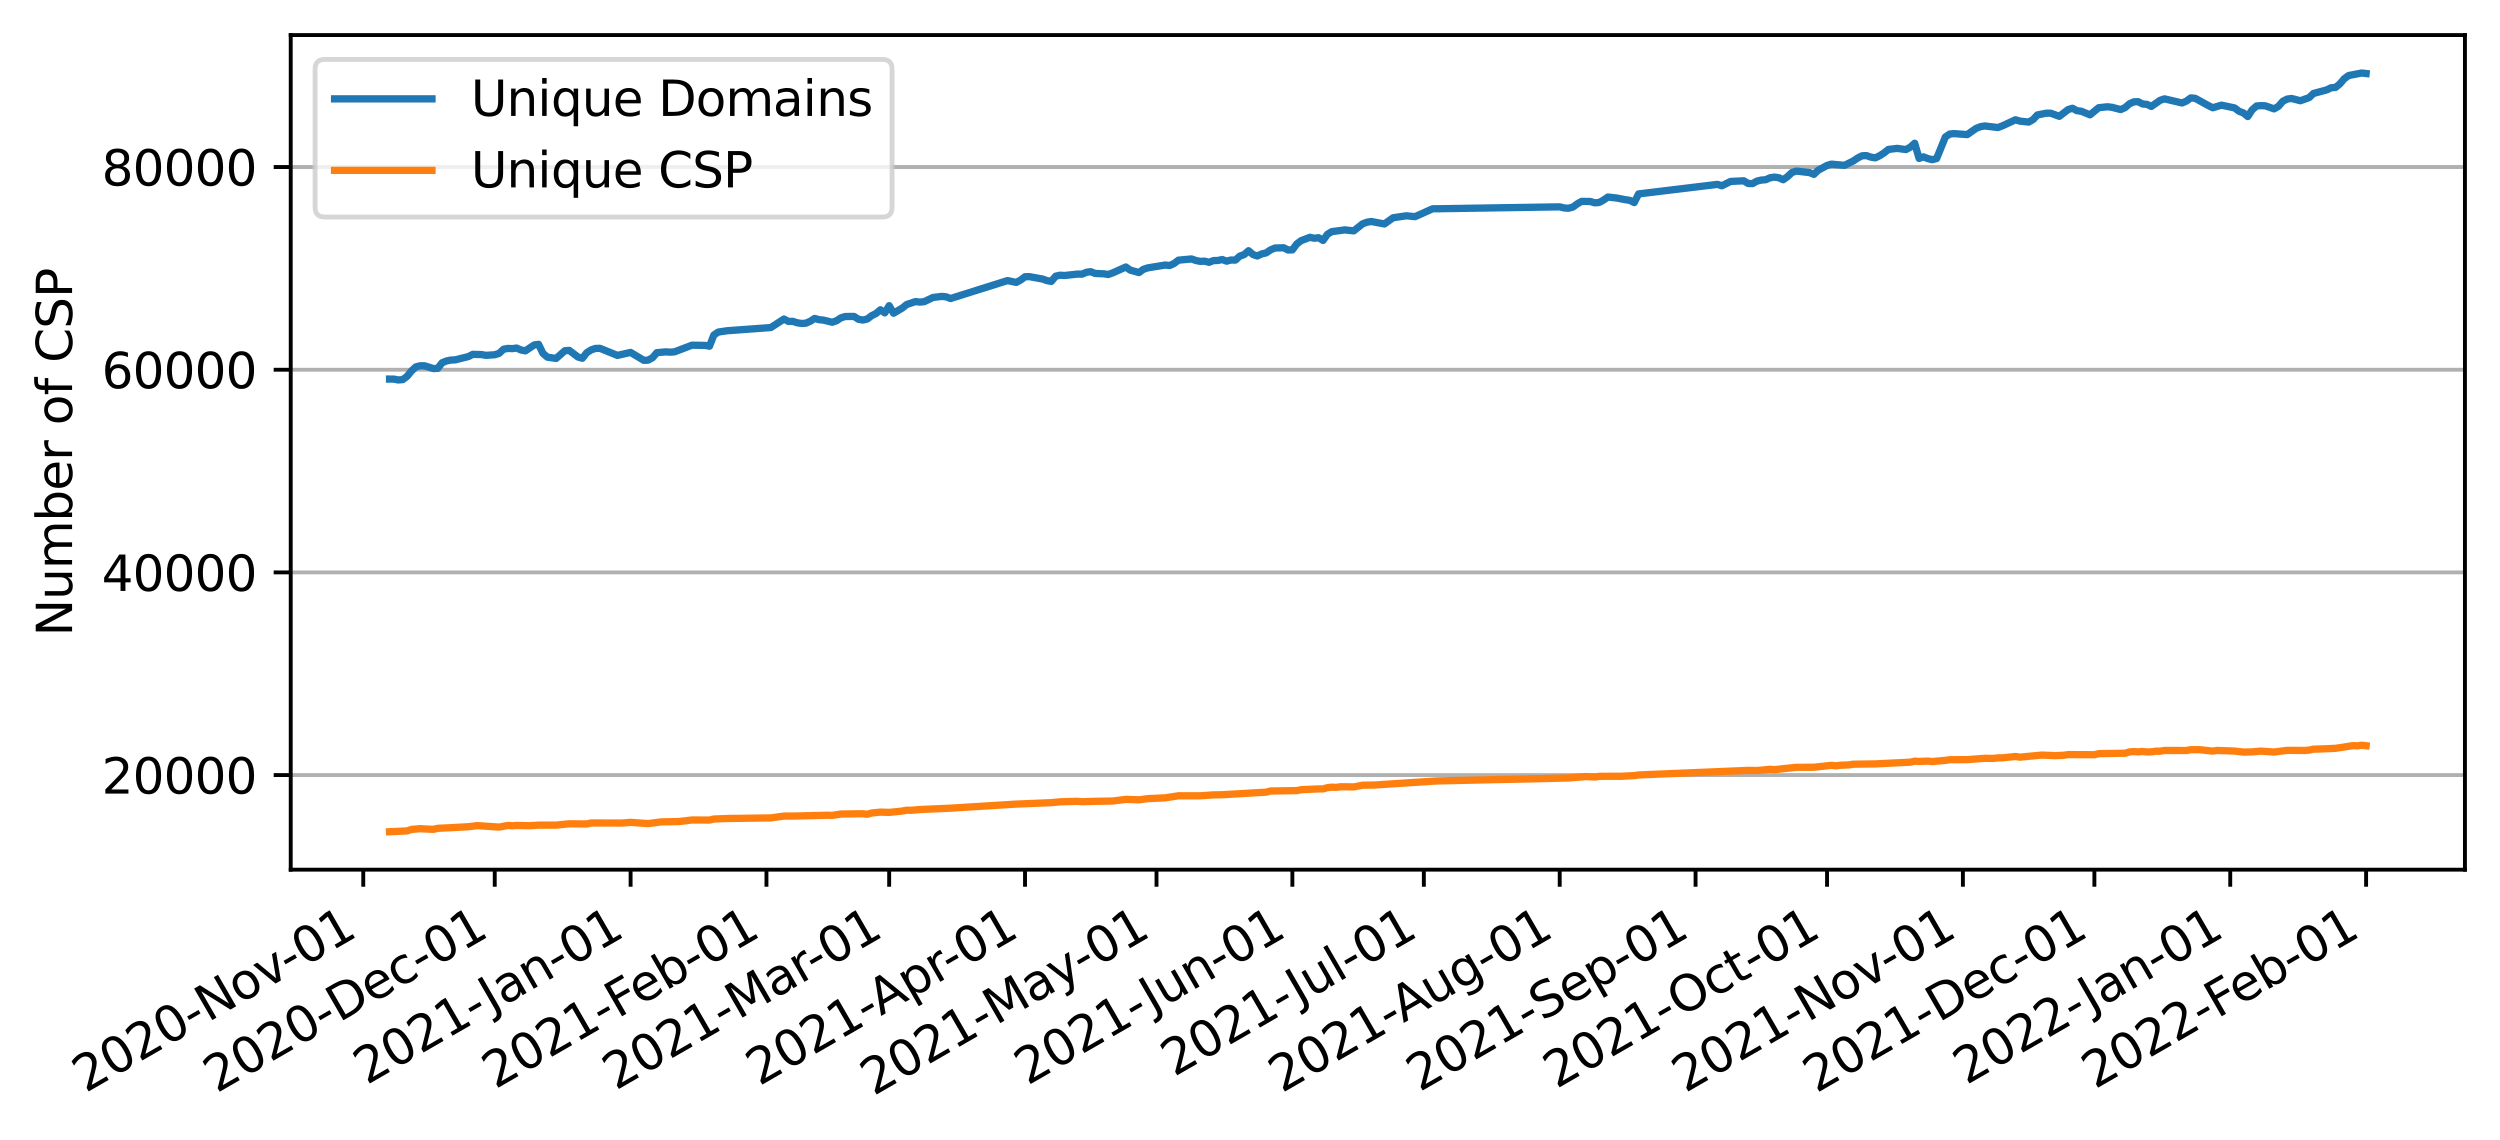 <?xml version="1.0" encoding="utf-8" standalone="no"?>
<!DOCTYPE svg PUBLIC "-//W3C//DTD SVG 1.1//EN"
  "http://www.w3.org/Graphics/SVG/1.1/DTD/svg11.dtd">
<svg xmlns:xlink="http://www.w3.org/1999/xlink" width="513.291pt" height="234.087pt" viewBox="0 0 513.291 234.087" xmlns="http://www.w3.org/2000/svg" version="1.1">
 <defs>
  <style type="text/css">*{stroke-linejoin: round; stroke-linecap: butt}</style>
 </defs>
 <g id="figure_1">
  <g id="patch_1">
   <path d="M 0 234.087 
L 513.291 234.087 
L 513.291 0 
L 0 0 
z
" style="fill: #ffffff"/>
  </g>
  <g id="axes_1">
   <g id="patch_2">
    <path d="M 59.691 178.56 
L 506.091 178.56 
L 506.091 7.2 
L 59.691 7.2 
z
" style="fill: #ffffff"/>
   </g>
   <g id="matplotlib.axis_1">
    <g id="xtick_1">
     <g id="line2d_1">
      <defs>
       <path id="m06f6b99dac" d="M 0 0 
L 0 3.5 
" style="stroke: #000000; stroke-width: 0.8"/>
      </defs>
      <g>
       <use xlink:href="#m06f6b99dac" x="74.583" y="178.56" style="stroke: #000000; stroke-width: 0.8"/>
      </g>
     </g>
     <g id="text_1">
      <!-- 2020-Nov-01 -->
      <g transform="translate(17.557 224.464)rotate(-30)scale(0.1 -0.1)">
       <defs>
        <path id="DejaVuSans-32" d="M 1228 531 
L 3431 531 
L 3431 0 
L 469 0 
L 469 531 
Q 828 903 1448 1529 
Q 2069 2156 2228 2338 
Q 2531 2678 2651 2914 
Q 2772 3150 2772 3378 
Q 2772 3750 2511 3984 
Q 2250 4219 1831 4219 
Q 1534 4219 1204 4116 
Q 875 4013 500 3803 
L 500 4441 
Q 881 4594 1212 4672 
Q 1544 4750 1819 4750 
Q 2544 4750 2975 4387 
Q 3406 4025 3406 3419 
Q 3406 3131 3298 2873 
Q 3191 2616 2906 2266 
Q 2828 2175 2409 1742 
Q 1991 1309 1228 531 
z
" transform="scale(0.016)"/>
        <path id="DejaVuSans-30" d="M 2034 4250 
Q 1547 4250 1301 3770 
Q 1056 3291 1056 2328 
Q 1056 1369 1301 889 
Q 1547 409 2034 409 
Q 2525 409 2770 889 
Q 3016 1369 3016 2328 
Q 3016 3291 2770 3770 
Q 2525 4250 2034 4250 
z
M 2034 4750 
Q 2819 4750 3233 4129 
Q 3647 3509 3647 2328 
Q 3647 1150 3233 529 
Q 2819 -91 2034 -91 
Q 1250 -91 836 529 
Q 422 1150 422 2328 
Q 422 3509 836 4129 
Q 1250 4750 2034 4750 
z
" transform="scale(0.016)"/>
        <path id="DejaVuSans-2d" d="M 313 2009 
L 1997 2009 
L 1997 1497 
L 313 1497 
L 313 2009 
z
" transform="scale(0.016)"/>
        <path id="DejaVuSans-4e" d="M 628 4666 
L 1478 4666 
L 3547 763 
L 3547 4666 
L 4159 4666 
L 4159 0 
L 3309 0 
L 1241 3903 
L 1241 0 
L 628 0 
L 628 4666 
z
" transform="scale(0.016)"/>
        <path id="DejaVuSans-6f" d="M 1959 3097 
Q 1497 3097 1228 2736 
Q 959 2375 959 1747 
Q 959 1119 1226 758 
Q 1494 397 1959 397 
Q 2419 397 2687 759 
Q 2956 1122 2956 1747 
Q 2956 2369 2687 2733 
Q 2419 3097 1959 3097 
z
M 1959 3584 
Q 2709 3584 3137 3096 
Q 3566 2609 3566 1747 
Q 3566 888 3137 398 
Q 2709 -91 1959 -91 
Q 1206 -91 779 398 
Q 353 888 353 1747 
Q 353 2609 779 3096 
Q 1206 3584 1959 3584 
z
" transform="scale(0.016)"/>
        <path id="DejaVuSans-76" d="M 191 3500 
L 800 3500 
L 1894 563 
L 2988 3500 
L 3597 3500 
L 2284 0 
L 1503 0 
L 191 3500 
z
" transform="scale(0.016)"/>
        <path id="DejaVuSans-31" d="M 794 531 
L 1825 531 
L 1825 4091 
L 703 3866 
L 703 4441 
L 1819 4666 
L 2450 4666 
L 2450 531 
L 3481 531 
L 3481 0 
L 794 0 
L 794 531 
z
" transform="scale(0.016)"/>
       </defs>
       <use xlink:href="#DejaVuSans-32"/>
       <use xlink:href="#DejaVuSans-30" x="63.623"/>
       <use xlink:href="#DejaVuSans-32" x="127.246"/>
       <use xlink:href="#DejaVuSans-30" x="190.869"/>
       <use xlink:href="#DejaVuSans-2d" x="254.492"/>
       <use xlink:href="#DejaVuSans-4e" x="290.576"/>
       <use xlink:href="#DejaVuSans-6f" x="365.381"/>
       <use xlink:href="#DejaVuSans-76" x="426.562"/>
       <use xlink:href="#DejaVuSans-2d" x="483.117"/>
       <use xlink:href="#DejaVuSans-30" x="519.201"/>
       <use xlink:href="#DejaVuSans-31" x="582.824"/>
      </g>
     </g>
    </g>
    <g id="xtick_2">
     <g id="line2d_2">
      <g>
       <use xlink:href="#m06f6b99dac" x="101.577" y="178.56" style="stroke: #000000; stroke-width: 0.8"/>
      </g>
     </g>
     <g id="text_2">
      <!-- 2020-Dec-01 -->
      <g transform="translate(44.469 224.512)rotate(-30)scale(0.1 -0.1)">
       <defs>
        <path id="DejaVuSans-44" d="M 1259 4147 
L 1259 519 
L 2022 519 
Q 2988 519 3436 956 
Q 3884 1394 3884 2338 
Q 3884 3275 3436 3711 
Q 2988 4147 2022 4147 
L 1259 4147 
z
M 628 4666 
L 1925 4666 
Q 3281 4666 3915 4102 
Q 4550 3538 4550 2338 
Q 4550 1131 3912 565 
Q 3275 0 1925 0 
L 628 0 
L 628 4666 
z
" transform="scale(0.016)"/>
        <path id="DejaVuSans-65" d="M 3597 1894 
L 3597 1613 
L 953 1613 
Q 991 1019 1311 708 
Q 1631 397 2203 397 
Q 2534 397 2845 478 
Q 3156 559 3463 722 
L 3463 178 
Q 3153 47 2828 -22 
Q 2503 -91 2169 -91 
Q 1331 -91 842 396 
Q 353 884 353 1716 
Q 353 2575 817 3079 
Q 1281 3584 2069 3584 
Q 2775 3584 3186 3129 
Q 3597 2675 3597 1894 
z
M 3022 2063 
Q 3016 2534 2758 2815 
Q 2500 3097 2075 3097 
Q 1594 3097 1305 2825 
Q 1016 2553 972 2059 
L 3022 2063 
z
" transform="scale(0.016)"/>
        <path id="DejaVuSans-63" d="M 3122 3366 
L 3122 2828 
Q 2878 2963 2633 3030 
Q 2388 3097 2138 3097 
Q 1578 3097 1268 2742 
Q 959 2388 959 1747 
Q 959 1106 1268 751 
Q 1578 397 2138 397 
Q 2388 397 2633 464 
Q 2878 531 3122 666 
L 3122 134 
Q 2881 22 2623 -34 
Q 2366 -91 2075 -91 
Q 1284 -91 818 406 
Q 353 903 353 1747 
Q 353 2603 823 3093 
Q 1294 3584 2113 3584 
Q 2378 3584 2631 3529 
Q 2884 3475 3122 3366 
z
" transform="scale(0.016)"/>
       </defs>
       <use xlink:href="#DejaVuSans-32"/>
       <use xlink:href="#DejaVuSans-30" x="63.623"/>
       <use xlink:href="#DejaVuSans-32" x="127.246"/>
       <use xlink:href="#DejaVuSans-30" x="190.869"/>
       <use xlink:href="#DejaVuSans-2d" x="254.492"/>
       <use xlink:href="#DejaVuSans-44" x="290.576"/>
       <use xlink:href="#DejaVuSans-65" x="367.578"/>
       <use xlink:href="#DejaVuSans-63" x="429.102"/>
       <use xlink:href="#DejaVuSans-2d" x="484.082"/>
       <use xlink:href="#DejaVuSans-30" x="520.166"/>
       <use xlink:href="#DejaVuSans-31" x="583.789"/>
      </g>
     </g>
    </g>
    <g id="xtick_3">
     <g id="line2d_3">
      <g>
       <use xlink:href="#m06f6b99dac" x="129.472" y="178.56" style="stroke: #000000; stroke-width: 0.8"/>
      </g>
     </g>
     <g id="text_3">
      <!-- 2021-Jan-01 -->
      <g transform="translate(75.285 222.825)rotate(-30)scale(0.1 -0.1)">
       <defs>
        <path id="DejaVuSans-4a" d="M 628 4666 
L 1259 4666 
L 1259 325 
Q 1259 -519 939 -900 
Q 619 -1281 -91 -1281 
L -331 -1281 
L -331 -750 
L -134 -750 
Q 284 -750 456 -515 
Q 628 -281 628 325 
L 628 4666 
z
" transform="scale(0.016)"/>
        <path id="DejaVuSans-61" d="M 2194 1759 
Q 1497 1759 1228 1600 
Q 959 1441 959 1056 
Q 959 750 1161 570 
Q 1363 391 1709 391 
Q 2188 391 2477 730 
Q 2766 1069 2766 1631 
L 2766 1759 
L 2194 1759 
z
M 3341 1997 
L 3341 0 
L 2766 0 
L 2766 531 
Q 2569 213 2275 61 
Q 1981 -91 1556 -91 
Q 1019 -91 701 211 
Q 384 513 384 1019 
Q 384 1609 779 1909 
Q 1175 2209 1959 2209 
L 2766 2209 
L 2766 2266 
Q 2766 2663 2505 2880 
Q 2244 3097 1772 3097 
Q 1472 3097 1187 3025 
Q 903 2953 641 2809 
L 641 3341 
Q 956 3463 1253 3523 
Q 1550 3584 1831 3584 
Q 2591 3584 2966 3190 
Q 3341 2797 3341 1997 
z
" transform="scale(0.016)"/>
        <path id="DejaVuSans-6e" d="M 3513 2113 
L 3513 0 
L 2938 0 
L 2938 2094 
Q 2938 2591 2744 2837 
Q 2550 3084 2163 3084 
Q 1697 3084 1428 2787 
Q 1159 2491 1159 1978 
L 1159 0 
L 581 0 
L 581 3500 
L 1159 3500 
L 1159 2956 
Q 1366 3272 1645 3428 
Q 1925 3584 2291 3584 
Q 2894 3584 3203 3211 
Q 3513 2838 3513 2113 
z
" transform="scale(0.016)"/>
       </defs>
       <use xlink:href="#DejaVuSans-32"/>
       <use xlink:href="#DejaVuSans-30" x="63.623"/>
       <use xlink:href="#DejaVuSans-32" x="127.246"/>
       <use xlink:href="#DejaVuSans-31" x="190.869"/>
       <use xlink:href="#DejaVuSans-2d" x="254.492"/>
       <use xlink:href="#DejaVuSans-4a" x="296.201"/>
       <use xlink:href="#DejaVuSans-61" x="325.693"/>
       <use xlink:href="#DejaVuSans-6e" x="386.973"/>
       <use xlink:href="#DejaVuSans-2d" x="450.352"/>
       <use xlink:href="#DejaVuSans-30" x="486.436"/>
       <use xlink:href="#DejaVuSans-31" x="550.059"/>
      </g>
     </g>
    </g>
    <g id="xtick_4">
     <g id="line2d_4">
      <g>
       <use xlink:href="#m06f6b99dac" x="157.366" y="178.56" style="stroke: #000000; stroke-width: 0.8"/>
      </g>
     </g>
     <g id="text_4">
      <!-- 2021-Feb-01 -->
      <g transform="translate(101.685 223.687)rotate(-30)scale(0.1 -0.1)">
       <defs>
        <path id="DejaVuSans-46" d="M 628 4666 
L 3309 4666 
L 3309 4134 
L 1259 4134 
L 1259 2759 
L 3109 2759 
L 3109 2228 
L 1259 2228 
L 1259 0 
L 628 0 
L 628 4666 
z
" transform="scale(0.016)"/>
        <path id="DejaVuSans-62" d="M 3116 1747 
Q 3116 2381 2855 2742 
Q 2594 3103 2138 3103 
Q 1681 3103 1420 2742 
Q 1159 2381 1159 1747 
Q 1159 1113 1420 752 
Q 1681 391 2138 391 
Q 2594 391 2855 752 
Q 3116 1113 3116 1747 
z
M 1159 2969 
Q 1341 3281 1617 3432 
Q 1894 3584 2278 3584 
Q 2916 3584 3314 3078 
Q 3713 2572 3713 1747 
Q 3713 922 3314 415 
Q 2916 -91 2278 -91 
Q 1894 -91 1617 61 
Q 1341 213 1159 525 
L 1159 0 
L 581 0 
L 581 4863 
L 1159 4863 
L 1159 2969 
z
" transform="scale(0.016)"/>
       </defs>
       <use xlink:href="#DejaVuSans-32"/>
       <use xlink:href="#DejaVuSans-30" x="63.623"/>
       <use xlink:href="#DejaVuSans-32" x="127.246"/>
       <use xlink:href="#DejaVuSans-31" x="190.869"/>
       <use xlink:href="#DejaVuSans-2d" x="254.492"/>
       <use xlink:href="#DejaVuSans-46" x="290.576"/>
       <use xlink:href="#DejaVuSans-65" x="342.596"/>
       <use xlink:href="#DejaVuSans-62" x="404.119"/>
       <use xlink:href="#DejaVuSans-2d" x="467.596"/>
       <use xlink:href="#DejaVuSans-30" x="503.68"/>
       <use xlink:href="#DejaVuSans-31" x="567.303"/>
      </g>
     </g>
    </g>
    <g id="xtick_5">
     <g id="line2d_5">
      <g>
       <use xlink:href="#m06f6b99dac" x="182.561" y="178.56" style="stroke: #000000; stroke-width: 0.8"/>
      </g>
     </g>
     <g id="text_5">
      <!-- 2021-Mar-01 -->
      <g transform="translate(126.424 223.951)rotate(-30)scale(0.1 -0.1)">
       <defs>
        <path id="DejaVuSans-4d" d="M 628 4666 
L 1569 4666 
L 2759 1491 
L 3956 4666 
L 4897 4666 
L 4897 0 
L 4281 0 
L 4281 4097 
L 3078 897 
L 2444 897 
L 1241 4097 
L 1241 0 
L 628 0 
L 628 4666 
z
" transform="scale(0.016)"/>
        <path id="DejaVuSans-72" d="M 2631 2963 
Q 2534 3019 2420 3045 
Q 2306 3072 2169 3072 
Q 1681 3072 1420 2755 
Q 1159 2438 1159 1844 
L 1159 0 
L 581 0 
L 581 3500 
L 1159 3500 
L 1159 2956 
Q 1341 3275 1631 3429 
Q 1922 3584 2338 3584 
Q 2397 3584 2469 3576 
Q 2541 3569 2628 3553 
L 2631 2963 
z
" transform="scale(0.016)"/>
       </defs>
       <use xlink:href="#DejaVuSans-32"/>
       <use xlink:href="#DejaVuSans-30" x="63.623"/>
       <use xlink:href="#DejaVuSans-32" x="127.246"/>
       <use xlink:href="#DejaVuSans-31" x="190.869"/>
       <use xlink:href="#DejaVuSans-2d" x="254.492"/>
       <use xlink:href="#DejaVuSans-4d" x="290.576"/>
       <use xlink:href="#DejaVuSans-61" x="376.855"/>
       <use xlink:href="#DejaVuSans-72" x="438.135"/>
       <use xlink:href="#DejaVuSans-2d" x="472.873"/>
       <use xlink:href="#DejaVuSans-30" x="508.957"/>
       <use xlink:href="#DejaVuSans-31" x="572.58"/>
      </g>
     </g>
    </g>
    <g id="xtick_6">
     <g id="line2d_6">
      <g>
       <use xlink:href="#m06f6b99dac" x="210.455" y="178.56" style="stroke: #000000; stroke-width: 0.8"/>
      </g>
     </g>
     <g id="text_6">
      <!-- 2021-Apr-01 -->
      <g transform="translate(155.871 223.055)rotate(-30)scale(0.1 -0.1)">
       <defs>
        <path id="DejaVuSans-41" d="M 2188 4044 
L 1331 1722 
L 3047 1722 
L 2188 4044 
z
M 1831 4666 
L 2547 4666 
L 4325 0 
L 3669 0 
L 3244 1197 
L 1141 1197 
L 716 0 
L 50 0 
L 1831 4666 
z
" transform="scale(0.016)"/>
        <path id="DejaVuSans-70" d="M 1159 525 
L 1159 -1331 
L 581 -1331 
L 581 3500 
L 1159 3500 
L 1159 2969 
Q 1341 3281 1617 3432 
Q 1894 3584 2278 3584 
Q 2916 3584 3314 3078 
Q 3713 2572 3713 1747 
Q 3713 922 3314 415 
Q 2916 -91 2278 -91 
Q 1894 -91 1617 61 
Q 1341 213 1159 525 
z
M 3116 1747 
Q 3116 2381 2855 2742 
Q 2594 3103 2138 3103 
Q 1681 3103 1420 2742 
Q 1159 2381 1159 1747 
Q 1159 1113 1420 752 
Q 1681 391 2138 391 
Q 2594 391 2855 752 
Q 3116 1113 3116 1747 
z
" transform="scale(0.016)"/>
       </defs>
       <use xlink:href="#DejaVuSans-32"/>
       <use xlink:href="#DejaVuSans-30" x="63.623"/>
       <use xlink:href="#DejaVuSans-32" x="127.246"/>
       <use xlink:href="#DejaVuSans-31" x="190.869"/>
       <use xlink:href="#DejaVuSans-2d" x="254.492"/>
       <use xlink:href="#DejaVuSans-41" x="288.326"/>
       <use xlink:href="#DejaVuSans-70" x="356.734"/>
       <use xlink:href="#DejaVuSans-72" x="420.211"/>
       <use xlink:href="#DejaVuSans-2d" x="454.949"/>
       <use xlink:href="#DejaVuSans-30" x="491.033"/>
       <use xlink:href="#DejaVuSans-31" x="554.656"/>
      </g>
     </g>
    </g>
    <g id="xtick_7">
     <g id="line2d_7">
      <g>
       <use xlink:href="#m06f6b99dac" x="237.45" y="178.56" style="stroke: #000000; stroke-width: 0.8"/>
      </g>
     </g>
     <g id="text_7">
      <!-- 2021-May-01 -->
      <g transform="translate(179.347 225.086)rotate(-30)scale(0.1 -0.1)">
       <defs>
        <path id="DejaVuSans-79" d="M 2059 -325 
Q 1816 -950 1584 -1140 
Q 1353 -1331 966 -1331 
L 506 -1331 
L 506 -850 
L 844 -850 
Q 1081 -850 1212 -737 
Q 1344 -625 1503 -206 
L 1606 56 
L 191 3500 
L 800 3500 
L 1894 763 
L 2988 3500 
L 3597 3500 
L 2059 -325 
z
" transform="scale(0.016)"/>
       </defs>
       <use xlink:href="#DejaVuSans-32"/>
       <use xlink:href="#DejaVuSans-30" x="63.623"/>
       <use xlink:href="#DejaVuSans-32" x="127.246"/>
       <use xlink:href="#DejaVuSans-31" x="190.869"/>
       <use xlink:href="#DejaVuSans-2d" x="254.492"/>
       <use xlink:href="#DejaVuSans-4d" x="290.576"/>
       <use xlink:href="#DejaVuSans-61" x="376.855"/>
       <use xlink:href="#DejaVuSans-79" x="438.135"/>
       <use xlink:href="#DejaVuSans-2d" x="495.564"/>
       <use xlink:href="#DejaVuSans-30" x="531.648"/>
       <use xlink:href="#DejaVuSans-31" x="595.271"/>
      </g>
     </g>
    </g>
    <g id="xtick_8">
     <g id="line2d_8">
      <g>
       <use xlink:href="#m06f6b99dac" x="265.344" y="178.56" style="stroke: #000000; stroke-width: 0.8"/>
      </g>
     </g>
     <g id="text_8">
      <!-- 2021-Jun-01 -->
      <g transform="translate(210.976 222.93)rotate(-30)scale(0.1 -0.1)">
       <defs>
        <path id="DejaVuSans-75" d="M 544 1381 
L 544 3500 
L 1119 3500 
L 1119 1403 
Q 1119 906 1312 657 
Q 1506 409 1894 409 
Q 2359 409 2629 706 
Q 2900 1003 2900 1516 
L 2900 3500 
L 3475 3500 
L 3475 0 
L 2900 0 
L 2900 538 
Q 2691 219 2414 64 
Q 2138 -91 1772 -91 
Q 1169 -91 856 284 
Q 544 659 544 1381 
z
M 1991 3584 
L 1991 3584 
z
" transform="scale(0.016)"/>
       </defs>
       <use xlink:href="#DejaVuSans-32"/>
       <use xlink:href="#DejaVuSans-30" x="63.623"/>
       <use xlink:href="#DejaVuSans-32" x="127.246"/>
       <use xlink:href="#DejaVuSans-31" x="190.869"/>
       <use xlink:href="#DejaVuSans-2d" x="254.492"/>
       <use xlink:href="#DejaVuSans-4a" x="296.201"/>
       <use xlink:href="#DejaVuSans-75" x="325.693"/>
       <use xlink:href="#DejaVuSans-6e" x="389.072"/>
       <use xlink:href="#DejaVuSans-2d" x="452.451"/>
       <use xlink:href="#DejaVuSans-30" x="488.535"/>
       <use xlink:href="#DejaVuSans-31" x="552.158"/>
      </g>
     </g>
    </g>
    <g id="xtick_9">
     <g id="line2d_9">
      <g>
       <use xlink:href="#m06f6b99dac" x="292.339" y="178.56" style="stroke: #000000; stroke-width: 0.8"/>
      </g>
     </g>
     <g id="text_9">
      <!-- 2021-Jul-01 -->
      <g transform="translate(241.053 221.15)rotate(-30)scale(0.1 -0.1)">
       <defs>
        <path id="DejaVuSans-6c" d="M 603 4863 
L 1178 4863 
L 1178 0 
L 603 0 
L 603 4863 
z
" transform="scale(0.016)"/>
       </defs>
       <use xlink:href="#DejaVuSans-32"/>
       <use xlink:href="#DejaVuSans-30" x="63.623"/>
       <use xlink:href="#DejaVuSans-32" x="127.246"/>
       <use xlink:href="#DejaVuSans-31" x="190.869"/>
       <use xlink:href="#DejaVuSans-2d" x="254.492"/>
       <use xlink:href="#DejaVuSans-4a" x="296.201"/>
       <use xlink:href="#DejaVuSans-75" x="325.693"/>
       <use xlink:href="#DejaVuSans-6c" x="389.072"/>
       <use xlink:href="#DejaVuSans-2d" x="416.855"/>
       <use xlink:href="#DejaVuSans-30" x="452.939"/>
       <use xlink:href="#DejaVuSans-31" x="516.562"/>
      </g>
     </g>
    </g>
    <g id="xtick_10">
     <g id="line2d_10">
      <g>
       <use xlink:href="#m06f6b99dac" x="320.233" y="178.56" style="stroke: #000000; stroke-width: 0.8"/>
      </g>
     </g>
     <g id="text_10">
      <!-- 2021-Aug-01 -->
      <g transform="translate(263.168 224.487)rotate(-30)scale(0.1 -0.1)">
       <defs>
        <path id="DejaVuSans-67" d="M 2906 1791 
Q 2906 2416 2648 2759 
Q 2391 3103 1925 3103 
Q 1463 3103 1205 2759 
Q 947 2416 947 1791 
Q 947 1169 1205 825 
Q 1463 481 1925 481 
Q 2391 481 2648 825 
Q 2906 1169 2906 1791 
z
M 3481 434 
Q 3481 -459 3084 -895 
Q 2688 -1331 1869 -1331 
Q 1566 -1331 1297 -1286 
Q 1028 -1241 775 -1147 
L 775 -588 
Q 1028 -725 1275 -790 
Q 1522 -856 1778 -856 
Q 2344 -856 2625 -561 
Q 2906 -266 2906 331 
L 2906 616 
Q 2728 306 2450 153 
Q 2172 0 1784 0 
Q 1141 0 747 490 
Q 353 981 353 1791 
Q 353 2603 747 3093 
Q 1141 3584 1784 3584 
Q 2172 3584 2450 3431 
Q 2728 3278 2906 2969 
L 2906 3500 
L 3481 3500 
L 3481 434 
z
" transform="scale(0.016)"/>
       </defs>
       <use xlink:href="#DejaVuSans-32"/>
       <use xlink:href="#DejaVuSans-30" x="63.623"/>
       <use xlink:href="#DejaVuSans-32" x="127.246"/>
       <use xlink:href="#DejaVuSans-31" x="190.869"/>
       <use xlink:href="#DejaVuSans-2d" x="254.492"/>
       <use xlink:href="#DejaVuSans-41" x="288.326"/>
       <use xlink:href="#DejaVuSans-75" x="356.734"/>
       <use xlink:href="#DejaVuSans-67" x="420.113"/>
       <use xlink:href="#DejaVuSans-2d" x="483.59"/>
       <use xlink:href="#DejaVuSans-30" x="519.674"/>
       <use xlink:href="#DejaVuSans-31" x="583.297"/>
      </g>
     </g>
    </g>
    <g id="xtick_11">
     <g id="line2d_11">
      <g>
       <use xlink:href="#m06f6b99dac" x="348.127" y="178.56" style="stroke: #000000; stroke-width: 0.8"/>
      </g>
     </g>
     <g id="text_11">
      <!-- 2021-Sep-01 -->
      <g transform="translate(291.454 224.261)rotate(-30)scale(0.1 -0.1)">
       <defs>
        <path id="DejaVuSans-53" d="M 3425 4513 
L 3425 3897 
Q 3066 4069 2747 4153 
Q 2428 4238 2131 4238 
Q 1616 4238 1336 4038 
Q 1056 3838 1056 3469 
Q 1056 3159 1242 3001 
Q 1428 2844 1947 2747 
L 2328 2669 
Q 3034 2534 3370 2195 
Q 3706 1856 3706 1288 
Q 3706 609 3251 259 
Q 2797 -91 1919 -91 
Q 1588 -91 1214 -16 
Q 841 59 441 206 
L 441 856 
Q 825 641 1194 531 
Q 1563 422 1919 422 
Q 2459 422 2753 634 
Q 3047 847 3047 1241 
Q 3047 1584 2836 1778 
Q 2625 1972 2144 2069 
L 1759 2144 
Q 1053 2284 737 2584 
Q 422 2884 422 3419 
Q 422 4038 858 4394 
Q 1294 4750 2059 4750 
Q 2388 4750 2728 4690 
Q 3069 4631 3425 4513 
z
" transform="scale(0.016)"/>
       </defs>
       <use xlink:href="#DejaVuSans-32"/>
       <use xlink:href="#DejaVuSans-30" x="63.623"/>
       <use xlink:href="#DejaVuSans-32" x="127.246"/>
       <use xlink:href="#DejaVuSans-31" x="190.869"/>
       <use xlink:href="#DejaVuSans-2d" x="254.492"/>
       <use xlink:href="#DejaVuSans-53" x="290.576"/>
       <use xlink:href="#DejaVuSans-65" x="354.053"/>
       <use xlink:href="#DejaVuSans-70" x="415.576"/>
       <use xlink:href="#DejaVuSans-2d" x="479.053"/>
       <use xlink:href="#DejaVuSans-30" x="515.137"/>
       <use xlink:href="#DejaVuSans-31" x="578.76"/>
      </g>
     </g>
    </g>
    <g id="xtick_12">
     <g id="line2d_12">
      <g>
       <use xlink:href="#m06f6b99dac" x="375.122" y="178.56" style="stroke: #000000; stroke-width: 0.8"/>
      </g>
     </g>
     <g id="text_12">
      <!-- 2021-Oct-01 -->
      <g transform="translate(319.56 223.619)rotate(-30)scale(0.1 -0.1)">
       <defs>
        <path id="DejaVuSans-4f" d="M 2522 4238 
Q 1834 4238 1429 3725 
Q 1025 3213 1025 2328 
Q 1025 1447 1429 934 
Q 1834 422 2522 422 
Q 3209 422 3611 934 
Q 4013 1447 4013 2328 
Q 4013 3213 3611 3725 
Q 3209 4238 2522 4238 
z
M 2522 4750 
Q 3503 4750 4090 4092 
Q 4678 3434 4678 2328 
Q 4678 1225 4090 567 
Q 3503 -91 2522 -91 
Q 1538 -91 948 565 
Q 359 1222 359 2328 
Q 359 3434 948 4092 
Q 1538 4750 2522 4750 
z
" transform="scale(0.016)"/>
        <path id="DejaVuSans-74" d="M 1172 4494 
L 1172 3500 
L 2356 3500 
L 2356 3053 
L 1172 3053 
L 1172 1153 
Q 1172 725 1289 603 
Q 1406 481 1766 481 
L 2356 481 
L 2356 0 
L 1766 0 
Q 1100 0 847 248 
Q 594 497 594 1153 
L 594 3053 
L 172 3053 
L 172 3500 
L 594 3500 
L 594 4494 
L 1172 4494 
z
" transform="scale(0.016)"/>
       </defs>
       <use xlink:href="#DejaVuSans-32"/>
       <use xlink:href="#DejaVuSans-30" x="63.623"/>
       <use xlink:href="#DejaVuSans-32" x="127.246"/>
       <use xlink:href="#DejaVuSans-31" x="190.869"/>
       <use xlink:href="#DejaVuSans-2d" x="254.492"/>
       <use xlink:href="#DejaVuSans-4f" x="293.326"/>
       <use xlink:href="#DejaVuSans-63" x="372.037"/>
       <use xlink:href="#DejaVuSans-74" x="427.018"/>
       <use xlink:href="#DejaVuSans-2d" x="466.227"/>
       <use xlink:href="#DejaVuSans-30" x="502.311"/>
       <use xlink:href="#DejaVuSans-31" x="565.934"/>
      </g>
     </g>
    </g>
    <g id="xtick_13">
     <g id="line2d_13">
      <g>
       <use xlink:href="#m06f6b99dac" x="403.016" y="178.56" style="stroke: #000000; stroke-width: 0.8"/>
      </g>
     </g>
     <g id="text_13">
      <!-- 2021-Nov-01 -->
      <g transform="translate(345.991 224.464)rotate(-30)scale(0.1 -0.1)">
       <use xlink:href="#DejaVuSans-32"/>
       <use xlink:href="#DejaVuSans-30" x="63.623"/>
       <use xlink:href="#DejaVuSans-32" x="127.246"/>
       <use xlink:href="#DejaVuSans-31" x="190.869"/>
       <use xlink:href="#DejaVuSans-2d" x="254.492"/>
       <use xlink:href="#DejaVuSans-4e" x="290.576"/>
       <use xlink:href="#DejaVuSans-6f" x="365.381"/>
       <use xlink:href="#DejaVuSans-76" x="426.562"/>
       <use xlink:href="#DejaVuSans-2d" x="483.117"/>
       <use xlink:href="#DejaVuSans-30" x="519.201"/>
       <use xlink:href="#DejaVuSans-31" x="582.824"/>
      </g>
     </g>
    </g>
    <g id="xtick_14">
     <g id="line2d_14">
      <g>
       <use xlink:href="#m06f6b99dac" x="430.011" y="178.56" style="stroke: #000000; stroke-width: 0.8"/>
      </g>
     </g>
     <g id="text_14">
      <!-- 2021-Dec-01 -->
      <g transform="translate(372.903 224.512)rotate(-30)scale(0.1 -0.1)">
       <use xlink:href="#DejaVuSans-32"/>
       <use xlink:href="#DejaVuSans-30" x="63.623"/>
       <use xlink:href="#DejaVuSans-32" x="127.246"/>
       <use xlink:href="#DejaVuSans-31" x="190.869"/>
       <use xlink:href="#DejaVuSans-2d" x="254.492"/>
       <use xlink:href="#DejaVuSans-44" x="290.576"/>
       <use xlink:href="#DejaVuSans-65" x="367.578"/>
       <use xlink:href="#DejaVuSans-63" x="429.102"/>
       <use xlink:href="#DejaVuSans-2d" x="484.082"/>
       <use xlink:href="#DejaVuSans-30" x="520.166"/>
       <use xlink:href="#DejaVuSans-31" x="583.789"/>
      </g>
     </g>
    </g>
    <g id="xtick_15">
     <g id="line2d_15">
      <g>
       <use xlink:href="#m06f6b99dac" x="457.905" y="178.56" style="stroke: #000000; stroke-width: 0.8"/>
      </g>
     </g>
     <g id="text_15">
      <!-- 2022-Jan-01 -->
      <g transform="translate(403.719 222.825)rotate(-30)scale(0.1 -0.1)">
       <use xlink:href="#DejaVuSans-32"/>
       <use xlink:href="#DejaVuSans-30" x="63.623"/>
       <use xlink:href="#DejaVuSans-32" x="127.246"/>
       <use xlink:href="#DejaVuSans-32" x="190.869"/>
       <use xlink:href="#DejaVuSans-2d" x="254.492"/>
       <use xlink:href="#DejaVuSans-4a" x="296.201"/>
       <use xlink:href="#DejaVuSans-61" x="325.693"/>
       <use xlink:href="#DejaVuSans-6e" x="386.973"/>
       <use xlink:href="#DejaVuSans-2d" x="450.352"/>
       <use xlink:href="#DejaVuSans-30" x="486.436"/>
       <use xlink:href="#DejaVuSans-31" x="550.059"/>
      </g>
     </g>
    </g>
    <g id="xtick_16">
     <g id="line2d_16">
      <g>
       <use xlink:href="#m06f6b99dac" x="485.8" y="178.56" style="stroke: #000000; stroke-width: 0.8"/>
      </g>
     </g>
     <g id="text_16">
      <!-- 2022-Feb-01 -->
      <g transform="translate(430.119 223.687)rotate(-30)scale(0.1 -0.1)">
       <use xlink:href="#DejaVuSans-32"/>
       <use xlink:href="#DejaVuSans-30" x="63.623"/>
       <use xlink:href="#DejaVuSans-32" x="127.246"/>
       <use xlink:href="#DejaVuSans-32" x="190.869"/>
       <use xlink:href="#DejaVuSans-2d" x="254.492"/>
       <use xlink:href="#DejaVuSans-46" x="290.576"/>
       <use xlink:href="#DejaVuSans-65" x="342.596"/>
       <use xlink:href="#DejaVuSans-62" x="404.119"/>
       <use xlink:href="#DejaVuSans-2d" x="467.596"/>
       <use xlink:href="#DejaVuSans-30" x="503.68"/>
       <use xlink:href="#DejaVuSans-31" x="567.303"/>
      </g>
     </g>
    </g>
   </g>
   <g id="matplotlib.axis_2">
    <g id="ytick_1">
     <g id="line2d_17">
      <path d="M 59.691 159.136 
L 506.091 159.136 
" clip-path="url(#p0247247fc9)" style="fill: none; stroke: #b0b0b0; stroke-width: 0.8; stroke-linecap: square"/>
     </g>
     <g id="line2d_18">
      <defs>
       <path id="m0b8ba5e36a" d="M 0 0 
L -3.5 0 
" style="stroke: #000000; stroke-width: 0.8"/>
      </defs>
      <g>
       <use xlink:href="#m0b8ba5e36a" x="59.691" y="159.136" style="stroke: #000000; stroke-width: 0.8"/>
      </g>
     </g>
     <g id="text_17">
      <!-- 20000 -->
      <g transform="translate(20.878 162.935)scale(0.1 -0.1)">
       <use xlink:href="#DejaVuSans-32"/>
       <use xlink:href="#DejaVuSans-30" x="63.623"/>
       <use xlink:href="#DejaVuSans-30" x="127.246"/>
       <use xlink:href="#DejaVuSans-30" x="190.869"/>
       <use xlink:href="#DejaVuSans-30" x="254.492"/>
      </g>
     </g>
    </g>
    <g id="ytick_2">
     <g id="line2d_19">
      <path d="M 59.691 117.522 
L 506.091 117.522 
" clip-path="url(#p0247247fc9)" style="fill: none; stroke: #b0b0b0; stroke-width: 0.8; stroke-linecap: square"/>
     </g>
     <g id="line2d_20">
      <g>
       <use xlink:href="#m0b8ba5e36a" x="59.691" y="117.522" style="stroke: #000000; stroke-width: 0.8"/>
      </g>
     </g>
     <g id="text_18">
      <!-- 40000 -->
      <g transform="translate(20.878 121.322)scale(0.1 -0.1)">
       <defs>
        <path id="DejaVuSans-34" d="M 2419 4116 
L 825 1625 
L 2419 1625 
L 2419 4116 
z
M 2253 4666 
L 3047 4666 
L 3047 1625 
L 3713 1625 
L 3713 1100 
L 3047 1100 
L 3047 0 
L 2419 0 
L 2419 1100 
L 313 1100 
L 313 1709 
L 2253 4666 
z
" transform="scale(0.016)"/>
       </defs>
       <use xlink:href="#DejaVuSans-34"/>
       <use xlink:href="#DejaVuSans-30" x="63.623"/>
       <use xlink:href="#DejaVuSans-30" x="127.246"/>
       <use xlink:href="#DejaVuSans-30" x="190.869"/>
       <use xlink:href="#DejaVuSans-30" x="254.492"/>
      </g>
     </g>
    </g>
    <g id="ytick_3">
     <g id="line2d_21">
      <path d="M 59.691 75.909 
L 506.091 75.909 
" clip-path="url(#p0247247fc9)" style="fill: none; stroke: #b0b0b0; stroke-width: 0.8; stroke-linecap: square"/>
     </g>
     <g id="line2d_22">
      <g>
       <use xlink:href="#m0b8ba5e36a" x="59.691" y="75.909" style="stroke: #000000; stroke-width: 0.8"/>
      </g>
     </g>
     <g id="text_19">
      <!-- 60000 -->
      <g transform="translate(20.878 79.708)scale(0.1 -0.1)">
       <defs>
        <path id="DejaVuSans-36" d="M 2113 2584 
Q 1688 2584 1439 2293 
Q 1191 2003 1191 1497 
Q 1191 994 1439 701 
Q 1688 409 2113 409 
Q 2538 409 2786 701 
Q 3034 994 3034 1497 
Q 3034 2003 2786 2293 
Q 2538 2584 2113 2584 
z
M 3366 4563 
L 3366 3988 
Q 3128 4100 2886 4159 
Q 2644 4219 2406 4219 
Q 1781 4219 1451 3797 
Q 1122 3375 1075 2522 
Q 1259 2794 1537 2939 
Q 1816 3084 2150 3084 
Q 2853 3084 3261 2657 
Q 3669 2231 3669 1497 
Q 3669 778 3244 343 
Q 2819 -91 2113 -91 
Q 1303 -91 875 529 
Q 447 1150 447 2328 
Q 447 3434 972 4092 
Q 1497 4750 2381 4750 
Q 2619 4750 2861 4703 
Q 3103 4656 3366 4563 
z
" transform="scale(0.016)"/>
       </defs>
       <use xlink:href="#DejaVuSans-36"/>
       <use xlink:href="#DejaVuSans-30" x="63.623"/>
       <use xlink:href="#DejaVuSans-30" x="127.246"/>
       <use xlink:href="#DejaVuSans-30" x="190.869"/>
       <use xlink:href="#DejaVuSans-30" x="254.492"/>
      </g>
     </g>
    </g>
    <g id="ytick_4">
     <g id="line2d_23">
      <path d="M 59.691 34.296 
L 506.091 34.296 
" clip-path="url(#p0247247fc9)" style="fill: none; stroke: #b0b0b0; stroke-width: 0.8; stroke-linecap: square"/>
     </g>
     <g id="line2d_24">
      <g>
       <use xlink:href="#m0b8ba5e36a" x="59.691" y="34.296" style="stroke: #000000; stroke-width: 0.8"/>
      </g>
     </g>
     <g id="text_20">
      <!-- 80000 -->
      <g transform="translate(20.878 38.095)scale(0.1 -0.1)">
       <defs>
        <path id="DejaVuSans-38" d="M 2034 2216 
Q 1584 2216 1326 1975 
Q 1069 1734 1069 1313 
Q 1069 891 1326 650 
Q 1584 409 2034 409 
Q 2484 409 2743 651 
Q 3003 894 3003 1313 
Q 3003 1734 2745 1975 
Q 2488 2216 2034 2216 
z
M 1403 2484 
Q 997 2584 770 2862 
Q 544 3141 544 3541 
Q 544 4100 942 4425 
Q 1341 4750 2034 4750 
Q 2731 4750 3128 4425 
Q 3525 4100 3525 3541 
Q 3525 3141 3298 2862 
Q 3072 2584 2669 2484 
Q 3125 2378 3379 2068 
Q 3634 1759 3634 1313 
Q 3634 634 3220 271 
Q 2806 -91 2034 -91 
Q 1263 -91 848 271 
Q 434 634 434 1313 
Q 434 1759 690 2068 
Q 947 2378 1403 2484 
z
M 1172 3481 
Q 1172 3119 1398 2916 
Q 1625 2713 2034 2713 
Q 2441 2713 2670 2916 
Q 2900 3119 2900 3481 
Q 2900 3844 2670 4047 
Q 2441 4250 2034 4250 
Q 1625 4250 1398 4047 
Q 1172 3844 1172 3481 
z
" transform="scale(0.016)"/>
       </defs>
       <use xlink:href="#DejaVuSans-38"/>
       <use xlink:href="#DejaVuSans-30" x="63.623"/>
       <use xlink:href="#DejaVuSans-30" x="127.246"/>
       <use xlink:href="#DejaVuSans-30" x="190.869"/>
       <use xlink:href="#DejaVuSans-30" x="254.492"/>
      </g>
     </g>
    </g>
    <g id="text_21">
     <!-- Number of CSP -->
     <g transform="translate(14.798 130.644)rotate(-90)scale(0.1 -0.1)">
      <defs>
       <path id="DejaVuSans-6d" d="M 3328 2828 
Q 3544 3216 3844 3400 
Q 4144 3584 4550 3584 
Q 5097 3584 5394 3201 
Q 5691 2819 5691 2113 
L 5691 0 
L 5113 0 
L 5113 2094 
Q 5113 2597 4934 2840 
Q 4756 3084 4391 3084 
Q 3944 3084 3684 2787 
Q 3425 2491 3425 1978 
L 3425 0 
L 2847 0 
L 2847 2094 
Q 2847 2600 2669 2842 
Q 2491 3084 2119 3084 
Q 1678 3084 1418 2786 
Q 1159 2488 1159 1978 
L 1159 0 
L 581 0 
L 581 3500 
L 1159 3500 
L 1159 2956 
Q 1356 3278 1631 3431 
Q 1906 3584 2284 3584 
Q 2666 3584 2933 3390 
Q 3200 3197 3328 2828 
z
" transform="scale(0.016)"/>
       <path id="DejaVuSans-20" transform="scale(0.016)"/>
       <path id="DejaVuSans-66" d="M 2375 4863 
L 2375 4384 
L 1825 4384 
Q 1516 4384 1395 4259 
Q 1275 4134 1275 3809 
L 1275 3500 
L 2222 3500 
L 2222 3053 
L 1275 3053 
L 1275 0 
L 697 0 
L 697 3053 
L 147 3053 
L 147 3500 
L 697 3500 
L 697 3744 
Q 697 4328 969 4595 
Q 1241 4863 1831 4863 
L 2375 4863 
z
" transform="scale(0.016)"/>
       <path id="DejaVuSans-43" d="M 4122 4306 
L 4122 3641 
Q 3803 3938 3442 4084 
Q 3081 4231 2675 4231 
Q 1875 4231 1450 3742 
Q 1025 3253 1025 2328 
Q 1025 1406 1450 917 
Q 1875 428 2675 428 
Q 3081 428 3442 575 
Q 3803 722 4122 1019 
L 4122 359 
Q 3791 134 3420 21 
Q 3050 -91 2638 -91 
Q 1578 -91 968 557 
Q 359 1206 359 2328 
Q 359 3453 968 4101 
Q 1578 4750 2638 4750 
Q 3056 4750 3426 4639 
Q 3797 4528 4122 4306 
z
" transform="scale(0.016)"/>
       <path id="DejaVuSans-50" d="M 1259 4147 
L 1259 2394 
L 2053 2394 
Q 2494 2394 2734 2622 
Q 2975 2850 2975 3272 
Q 2975 3691 2734 3919 
Q 2494 4147 2053 4147 
L 1259 4147 
z
M 628 4666 
L 2053 4666 
Q 2838 4666 3239 4311 
Q 3641 3956 3641 3272 
Q 3641 2581 3239 2228 
Q 2838 1875 2053 1875 
L 1259 1875 
L 1259 0 
L 628 0 
L 628 4666 
z
" transform="scale(0.016)"/>
      </defs>
      <use xlink:href="#DejaVuSans-4e"/>
      <use xlink:href="#DejaVuSans-75" x="74.805"/>
      <use xlink:href="#DejaVuSans-6d" x="138.184"/>
      <use xlink:href="#DejaVuSans-62" x="235.596"/>
      <use xlink:href="#DejaVuSans-65" x="299.072"/>
      <use xlink:href="#DejaVuSans-72" x="360.596"/>
      <use xlink:href="#DejaVuSans-20" x="401.709"/>
      <use xlink:href="#DejaVuSans-6f" x="433.496"/>
      <use xlink:href="#DejaVuSans-66" x="494.678"/>
      <use xlink:href="#DejaVuSans-20" x="529.883"/>
      <use xlink:href="#DejaVuSans-43" x="561.67"/>
      <use xlink:href="#DejaVuSans-53" x="631.494"/>
      <use xlink:href="#DejaVuSans-50" x="694.971"/>
     </g>
    </g>
   </g>
   <g id="line2d_25">
    <path d="M 79.982 77.832 
L 80.881 77.838 
L 81.781 78.015 
L 82.681 77.942 
L 83.581 77.264 
L 84.481 76.163 
L 85.38 75.326 
L 86.28 75.095 
L 87.18 75.106 
L 88.98 75.674 
L 89.88 75.624 
L 90.779 74.473 
L 91.679 74.109 
L 92.579 73.928 
L 93.479 73.885 
L 96.178 73.206 
L 97.078 72.751 
L 98.878 72.803 
L 99.778 72.957 
L 101.577 72.836 
L 102.477 72.555 
L 103.377 71.708 
L 104.277 71.535 
L 105.176 71.581 
L 106.076 71.461 
L 106.976 71.866 
L 107.876 72.031 
L 109.676 70.82 
L 110.575 70.697 
L 111.475 72.553 
L 112.375 73.325 
L 114.175 73.597 
L 115.974 72.008 
L 116.874 71.941 
L 118.674 73.306 
L 119.574 73.558 
L 120.473 72.407 
L 121.373 71.835 
L 122.273 71.533 
L 123.173 71.515 
L 126.772 72.969 
L 129.472 72.357 
L 132.171 73.976 
L 133.071 73.945 
L 133.971 73.456 
L 134.87 72.405 
L 136.67 72.247 
L 137.57 72.303 
L 138.47 72.245 
L 142.069 70.872 
L 144.768 70.915 
L 145.668 71.084 
L 146.568 68.783 
L 147.468 68.177 
L 149.268 67.911 
L 158.266 67.249 
L 160.965 65.502 
L 161.865 65.99 
L 162.765 65.976 
L 163.665 66.267 
L 164.564 66.413 
L 165.464 66.355 
L 166.364 65.957 
L 167.264 65.379 
L 168.164 65.637 
L 169.064 65.722 
L 170.863 66.163 
L 171.763 65.851 
L 172.663 65.254 
L 173.563 64.981 
L 175.362 64.977 
L 176.262 65.556 
L 177.162 65.714 
L 178.062 65.497 
L 178.962 64.817 
L 179.861 64.37 
L 180.761 63.602 
L 181.661 64.236 
L 182.561 62.763 
L 183.461 64.309 
L 185.26 63.244 
L 186.16 62.522 
L 187.96 61.917 
L 188.86 62.029 
L 189.759 61.937 
L 191.559 61.074 
L 193.359 60.857 
L 194.258 60.943 
L 195.158 61.29 
L 206.856 57.607 
L 208.656 57.984 
L 209.555 57.497 
L 210.455 56.815 
L 211.355 56.8 
L 214.055 57.291 
L 214.954 57.616 
L 215.854 57.772 
L 216.754 56.7 
L 217.654 56.501 
L 218.554 56.567 
L 221.253 56.27 
L 222.153 56.292 
L 223.053 55.903 
L 223.953 55.783 
L 224.852 56.145 
L 226.652 56.22 
L 227.552 56.357 
L 228.452 56.03 
L 231.151 54.819 
L 232.051 55.46 
L 233.851 55.957 
L 234.75 55.296 
L 235.65 54.998 
L 239.249 54.414 
L 240.149 54.518 
L 241.049 54.099 
L 241.949 53.417 
L 244.648 53.165 
L 245.548 53.494 
L 246.448 53.662 
L 247.348 53.621 
L 248.248 53.856 
L 249.147 53.502 
L 250.047 53.479 
L 250.947 53.284 
L 251.847 53.623 
L 252.747 53.384 
L 253.647 53.402 
L 254.546 52.583 
L 255.446 52.275 
L 256.346 51.48 
L 257.246 52.252 
L 258.146 52.562 
L 259.045 52.133 
L 259.945 51.933 
L 260.845 51.318 
L 261.745 50.926 
L 263.545 50.866 
L 264.444 51.324 
L 265.344 51.299 
L 266.244 50.088 
L 267.144 49.412 
L 268.943 48.725 
L 269.843 48.916 
L 270.743 48.806 
L 271.643 49.37 
L 272.543 48.097 
L 273.443 47.554 
L 276.142 47.202 
L 277.942 47.406 
L 279.741 45.972 
L 280.641 45.625 
L 281.541 45.477 
L 284.24 45.981 
L 286.04 44.703 
L 288.739 44.308 
L 290.539 44.481 
L 294.138 42.866 
L 295.038 42.864 
L 320.233 42.471 
L 321.133 42.689 
L 322.033 42.76 
L 322.933 42.523 
L 323.832 41.857 
L 324.732 41.345 
L 326.532 41.368 
L 327.432 41.649 
L 328.331 41.57 
L 329.231 41.077 
L 330.131 40.452 
L 331.931 40.658 
L 333.73 41.004 
L 334.63 41.135 
L 335.53 41.59 
L 336.43 39.814 
L 352.627 37.856 
L 353.526 38.143 
L 355.326 37.25 
L 358.025 37.121 
L 358.925 37.673 
L 359.825 37.693 
L 360.725 37.186 
L 361.625 36.969 
L 362.525 36.901 
L 363.424 36.499 
L 364.324 36.36 
L 365.224 36.495 
L 366.124 36.903 
L 367.024 36.251 
L 367.923 35.411 
L 368.823 35.122 
L 371.523 35.44 
L 372.423 35.796 
L 373.322 34.943 
L 375.122 33.971 
L 376.022 33.701 
L 378.721 33.944 
L 380.521 33.045 
L 381.421 32.44 
L 382.321 31.982 
L 383.22 31.944 
L 384.12 32.263 
L 385.02 32.411 
L 385.92 31.98 
L 386.82 31.401 
L 387.719 30.684 
L 389.519 30.465 
L 391.319 30.711 
L 392.219 30.211 
L 393.118 29.412 
L 394.018 32.523 
L 394.918 32.209 
L 395.818 32.56 
L 396.718 32.789 
L 397.617 32.558 
L 399.417 28.12 
L 400.317 27.521 
L 401.217 27.436 
L 403.916 27.631 
L 405.716 26.368 
L 406.616 26.01 
L 407.515 25.863 
L 410.215 26.185 
L 411.115 25.842 
L 413.814 24.591 
L 414.714 24.868 
L 416.514 25.062 
L 417.414 24.558 
L 418.313 23.599 
L 420.113 23.243 
L 421.013 23.233 
L 422.812 23.886 
L 424.612 22.5 
L 425.512 22.23 
L 426.412 22.721 
L 427.312 22.835 
L 429.111 23.578 
L 430.911 22.111 
L 432.71 21.924 
L 433.61 22.03 
L 435.41 22.494 
L 436.31 22.092 
L 437.21 21.308 
L 438.109 20.911 
L 439.009 20.879 
L 439.909 21.354 
L 440.809 21.425 
L 441.709 21.851 
L 443.508 20.596 
L 444.408 20.297 
L 448.007 21.142 
L 448.907 20.759 
L 449.807 20.101 
L 450.707 20.185 
L 453.406 21.672 
L 454.306 22.128 
L 456.106 21.591 
L 458.805 22.159 
L 459.705 22.846 
L 460.605 23.181 
L 461.505 23.928 
L 462.404 22.546 
L 463.304 21.764 
L 464.204 21.689 
L 465.104 21.726 
L 466.904 22.353 
L 467.803 21.832 
L 468.703 20.792 
L 469.603 20.338 
L 470.503 20.22 
L 472.302 20.686 
L 474.102 20.039 
L 475.002 19.186 
L 477.701 18.462 
L 478.601 18.019 
L 479.501 17.964 
L 480.401 17.238 
L 481.301 16.175 
L 482.2 15.511 
L 484.9 14.989 
L 485.8 15.097 
L 485.8 15.097 
" clip-path="url(#p0247247fc9)" style="fill: none; stroke: #1f77b4; stroke-width: 1.5; stroke-linecap: square"/>
   </g>
   <g id="line2d_26">
    <path d="M 79.982 170.771 
L 83.581 170.6 
L 84.481 170.292 
L 86.28 170.138 
L 88.08 170.244 
L 88.98 170.276 
L 89.88 170.066 
L 92.579 169.939 
L 96.178 169.737 
L 97.978 169.514 
L 102.477 169.814 
L 104.277 169.477 
L 105.176 169.547 
L 106.076 169.477 
L 108.776 169.533 
L 110.575 169.416 
L 114.175 169.416 
L 115.974 169.221 
L 116.874 169.14 
L 120.473 169.173 
L 121.373 168.971 
L 127.672 168.988 
L 129.472 168.846 
L 133.071 169.094 
L 135.77 168.746 
L 139.37 168.68 
L 142.069 168.359 
L 145.668 168.372 
L 146.568 168.16 
L 148.368 168.085 
L 149.268 168.051 
L 158.266 167.931 
L 160.965 167.552 
L 162.765 167.556 
L 169.963 167.379 
L 170.863 167.415 
L 172.663 167.132 
L 177.162 167.076 
L 178.062 167.178 
L 178.962 166.924 
L 180.761 166.739 
L 182.561 166.797 
L 185.26 166.52 
L 186.16 166.349 
L 187.06 166.366 
L 188.86 166.208 
L 195.158 165.931 
L 208.656 165.093 
L 215.854 164.799 
L 217.654 164.627 
L 221.253 164.521 
L 222.153 164.606 
L 224.852 164.523 
L 228.452 164.464 
L 231.151 164.121 
L 233.851 164.213 
L 235.65 163.975 
L 239.249 163.809 
L 241.949 163.389 
L 246.448 163.387 
L 249.147 163.201 
L 250.947 163.174 
L 258.146 162.746 
L 259.945 162.652 
L 260.845 162.402 
L 263.545 162.365 
L 266.244 162.323 
L 267.144 162.136 
L 270.743 161.974 
L 271.643 161.976 
L 272.543 161.718 
L 273.443 161.62 
L 274.342 161.662 
L 275.242 161.531 
L 277.942 161.564 
L 279.741 161.221 
L 282.441 161.171 
L 284.24 161.042 
L 295.038 160.341 
L 322.033 159.735 
L 325.632 159.435 
L 327.432 159.542 
L 328.331 159.396 
L 331.031 159.377 
L 332.831 159.385 
L 335.53 159.242 
L 336.43 159.113 
L 358.925 158.172 
L 360.725 158.204 
L 363.424 157.952 
L 364.324 158.031 
L 366.124 157.823 
L 368.823 157.542 
L 372.423 157.53 
L 376.022 157.138 
L 376.922 157.234 
L 377.821 157.122 
L 379.621 157.047 
L 380.521 156.903 
L 385.02 156.843 
L 392.219 156.485 
L 393.118 156.279 
L 394.018 156.337 
L 395.818 156.264 
L 396.718 156.358 
L 399.417 156.121 
L 400.317 155.982 
L 403.916 155.963 
L 407.515 155.69 
L 409.315 155.719 
L 410.215 155.601 
L 411.115 155.595 
L 413.814 155.318 
L 414.714 155.457 
L 419.213 155.029 
L 421.913 155.143 
L 423.712 155.072 
L 424.612 154.927 
L 430.011 154.956 
L 430.911 154.741 
L 436.31 154.648 
L 437.21 154.381 
L 438.109 154.311 
L 439.009 154.371 
L 439.909 154.29 
L 440.809 154.388 
L 441.709 154.369 
L 442.608 154.232 
L 443.508 154.236 
L 444.408 154.08 
L 448.907 154.09 
L 449.807 153.924 
L 451.607 153.922 
L 454.306 154.217 
L 455.206 154.078 
L 458.805 154.203 
L 460.605 154.417 
L 462.404 154.373 
L 464.204 154.217 
L 466.904 154.402 
L 469.603 154.059 
L 473.202 154.082 
L 474.102 154.011 
L 475.002 153.813 
L 476.802 153.764 
L 479.501 153.645 
L 483.1 153.091 
L 484 153.137 
L 484.9 153.006 
L 485.8 153.11 
L 485.8 153.11 
" clip-path="url(#p0247247fc9)" style="fill: none; stroke: #ff7f0e; stroke-width: 1.5; stroke-linecap: square"/>
   </g>
   <g id="patch_3">
    <path d="M 59.691 178.56 
L 59.691 7.2 
" style="fill: none; stroke: #000000; stroke-width: 0.8; stroke-linejoin: miter; stroke-linecap: square"/>
   </g>
   <g id="patch_4">
    <path d="M 506.091 178.56 
L 506.091 7.2 
" style="fill: none; stroke: #000000; stroke-width: 0.8; stroke-linejoin: miter; stroke-linecap: square"/>
   </g>
   <g id="patch_5">
    <path d="M 59.691 178.56 
L 506.091 178.56 
" style="fill: none; stroke: #000000; stroke-width: 0.8; stroke-linejoin: miter; stroke-linecap: square"/>
   </g>
   <g id="patch_6">
    <path d="M 59.691 7.2 
L 506.091 7.2 
" style="fill: none; stroke: #000000; stroke-width: 0.8; stroke-linejoin: miter; stroke-linecap: square"/>
   </g>
   <g id="legend_1">
    <g id="patch_7">
     <path d="M 66.691 44.556 
L 181.155 44.556 
Q 183.155 44.556 183.155 42.556 
L 183.155 14.2 
Q 183.155 12.2 181.155 12.2 
L 66.691 12.2 
Q 64.691 12.2 64.691 14.2 
L 64.691 42.556 
Q 64.691 44.556 66.691 44.556 
z
" style="fill: #ffffff; opacity: 0.8; stroke: #cccccc; stroke-linejoin: miter"/>
    </g>
    <g id="line2d_27">
     <path d="M 68.691 20.298 
L 78.691 20.298 
L 88.691 20.298 
" style="fill: none; stroke: #1f77b4; stroke-width: 1.5; stroke-linecap: square"/>
    </g>
    <g id="text_22">
     <!-- Unique Domains -->
     <g transform="translate(96.691 23.798)scale(0.1 -0.1)">
      <defs>
       <path id="DejaVuSans-55" d="M 556 4666 
L 1191 4666 
L 1191 1831 
Q 1191 1081 1462 751 
Q 1734 422 2344 422 
Q 2950 422 3222 751 
Q 3494 1081 3494 1831 
L 3494 4666 
L 4128 4666 
L 4128 1753 
Q 4128 841 3676 375 
Q 3225 -91 2344 -91 
Q 1459 -91 1007 375 
Q 556 841 556 1753 
L 556 4666 
z
" transform="scale(0.016)"/>
       <path id="DejaVuSans-69" d="M 603 3500 
L 1178 3500 
L 1178 0 
L 603 0 
L 603 3500 
z
M 603 4863 
L 1178 4863 
L 1178 4134 
L 603 4134 
L 603 4863 
z
" transform="scale(0.016)"/>
       <path id="DejaVuSans-71" d="M 947 1747 
Q 947 1113 1208 752 
Q 1469 391 1925 391 
Q 2381 391 2643 752 
Q 2906 1113 2906 1747 
Q 2906 2381 2643 2742 
Q 2381 3103 1925 3103 
Q 1469 3103 1208 2742 
Q 947 2381 947 1747 
z
M 2906 525 
Q 2725 213 2448 61 
Q 2172 -91 1784 -91 
Q 1150 -91 751 415 
Q 353 922 353 1747 
Q 353 2572 751 3078 
Q 1150 3584 1784 3584 
Q 2172 3584 2448 3432 
Q 2725 3281 2906 2969 
L 2906 3500 
L 3481 3500 
L 3481 -1331 
L 2906 -1331 
L 2906 525 
z
" transform="scale(0.016)"/>
       <path id="DejaVuSans-73" d="M 2834 3397 
L 2834 2853 
Q 2591 2978 2328 3040 
Q 2066 3103 1784 3103 
Q 1356 3103 1142 2972 
Q 928 2841 928 2578 
Q 928 2378 1081 2264 
Q 1234 2150 1697 2047 
L 1894 2003 
Q 2506 1872 2764 1633 
Q 3022 1394 3022 966 
Q 3022 478 2636 193 
Q 2250 -91 1575 -91 
Q 1294 -91 989 -36 
Q 684 19 347 128 
L 347 722 
Q 666 556 975 473 
Q 1284 391 1588 391 
Q 1994 391 2212 530 
Q 2431 669 2431 922 
Q 2431 1156 2273 1281 
Q 2116 1406 1581 1522 
L 1381 1569 
Q 847 1681 609 1914 
Q 372 2147 372 2553 
Q 372 3047 722 3315 
Q 1072 3584 1716 3584 
Q 2034 3584 2315 3537 
Q 2597 3491 2834 3397 
z
" transform="scale(0.016)"/>
      </defs>
      <use xlink:href="#DejaVuSans-55"/>
      <use xlink:href="#DejaVuSans-6e" x="73.193"/>
      <use xlink:href="#DejaVuSans-69" x="136.572"/>
      <use xlink:href="#DejaVuSans-71" x="164.355"/>
      <use xlink:href="#DejaVuSans-75" x="227.832"/>
      <use xlink:href="#DejaVuSans-65" x="291.211"/>
      <use xlink:href="#DejaVuSans-20" x="352.734"/>
      <use xlink:href="#DejaVuSans-44" x="384.521"/>
      <use xlink:href="#DejaVuSans-6f" x="461.523"/>
      <use xlink:href="#DejaVuSans-6d" x="522.705"/>
      <use xlink:href="#DejaVuSans-61" x="620.117"/>
      <use xlink:href="#DejaVuSans-69" x="681.396"/>
      <use xlink:href="#DejaVuSans-6e" x="709.18"/>
      <use xlink:href="#DejaVuSans-73" x="772.559"/>
     </g>
    </g>
    <g id="line2d_28">
     <path d="M 68.691 34.977 
L 78.691 34.977 
L 88.691 34.977 
" style="fill: none; stroke: #ff7f0e; stroke-width: 1.5; stroke-linecap: square"/>
    </g>
    <g id="text_23">
     <!-- Unique CSP -->
     <g transform="translate(96.691 38.477)scale(0.1 -0.1)">
      <use xlink:href="#DejaVuSans-55"/>
      <use xlink:href="#DejaVuSans-6e" x="73.193"/>
      <use xlink:href="#DejaVuSans-69" x="136.572"/>
      <use xlink:href="#DejaVuSans-71" x="164.355"/>
      <use xlink:href="#DejaVuSans-75" x="227.832"/>
      <use xlink:href="#DejaVuSans-65" x="291.211"/>
      <use xlink:href="#DejaVuSans-20" x="352.734"/>
      <use xlink:href="#DejaVuSans-43" x="384.521"/>
      <use xlink:href="#DejaVuSans-53" x="454.346"/>
      <use xlink:href="#DejaVuSans-50" x="517.822"/>
     </g>
    </g>
   </g>
  </g>
 </g>
 <defs>
  <clipPath id="p0247247fc9">
   <rect x="59.691" y="7.2" width="446.4" height="171.36"/>
  </clipPath>
 </defs>
</svg>
